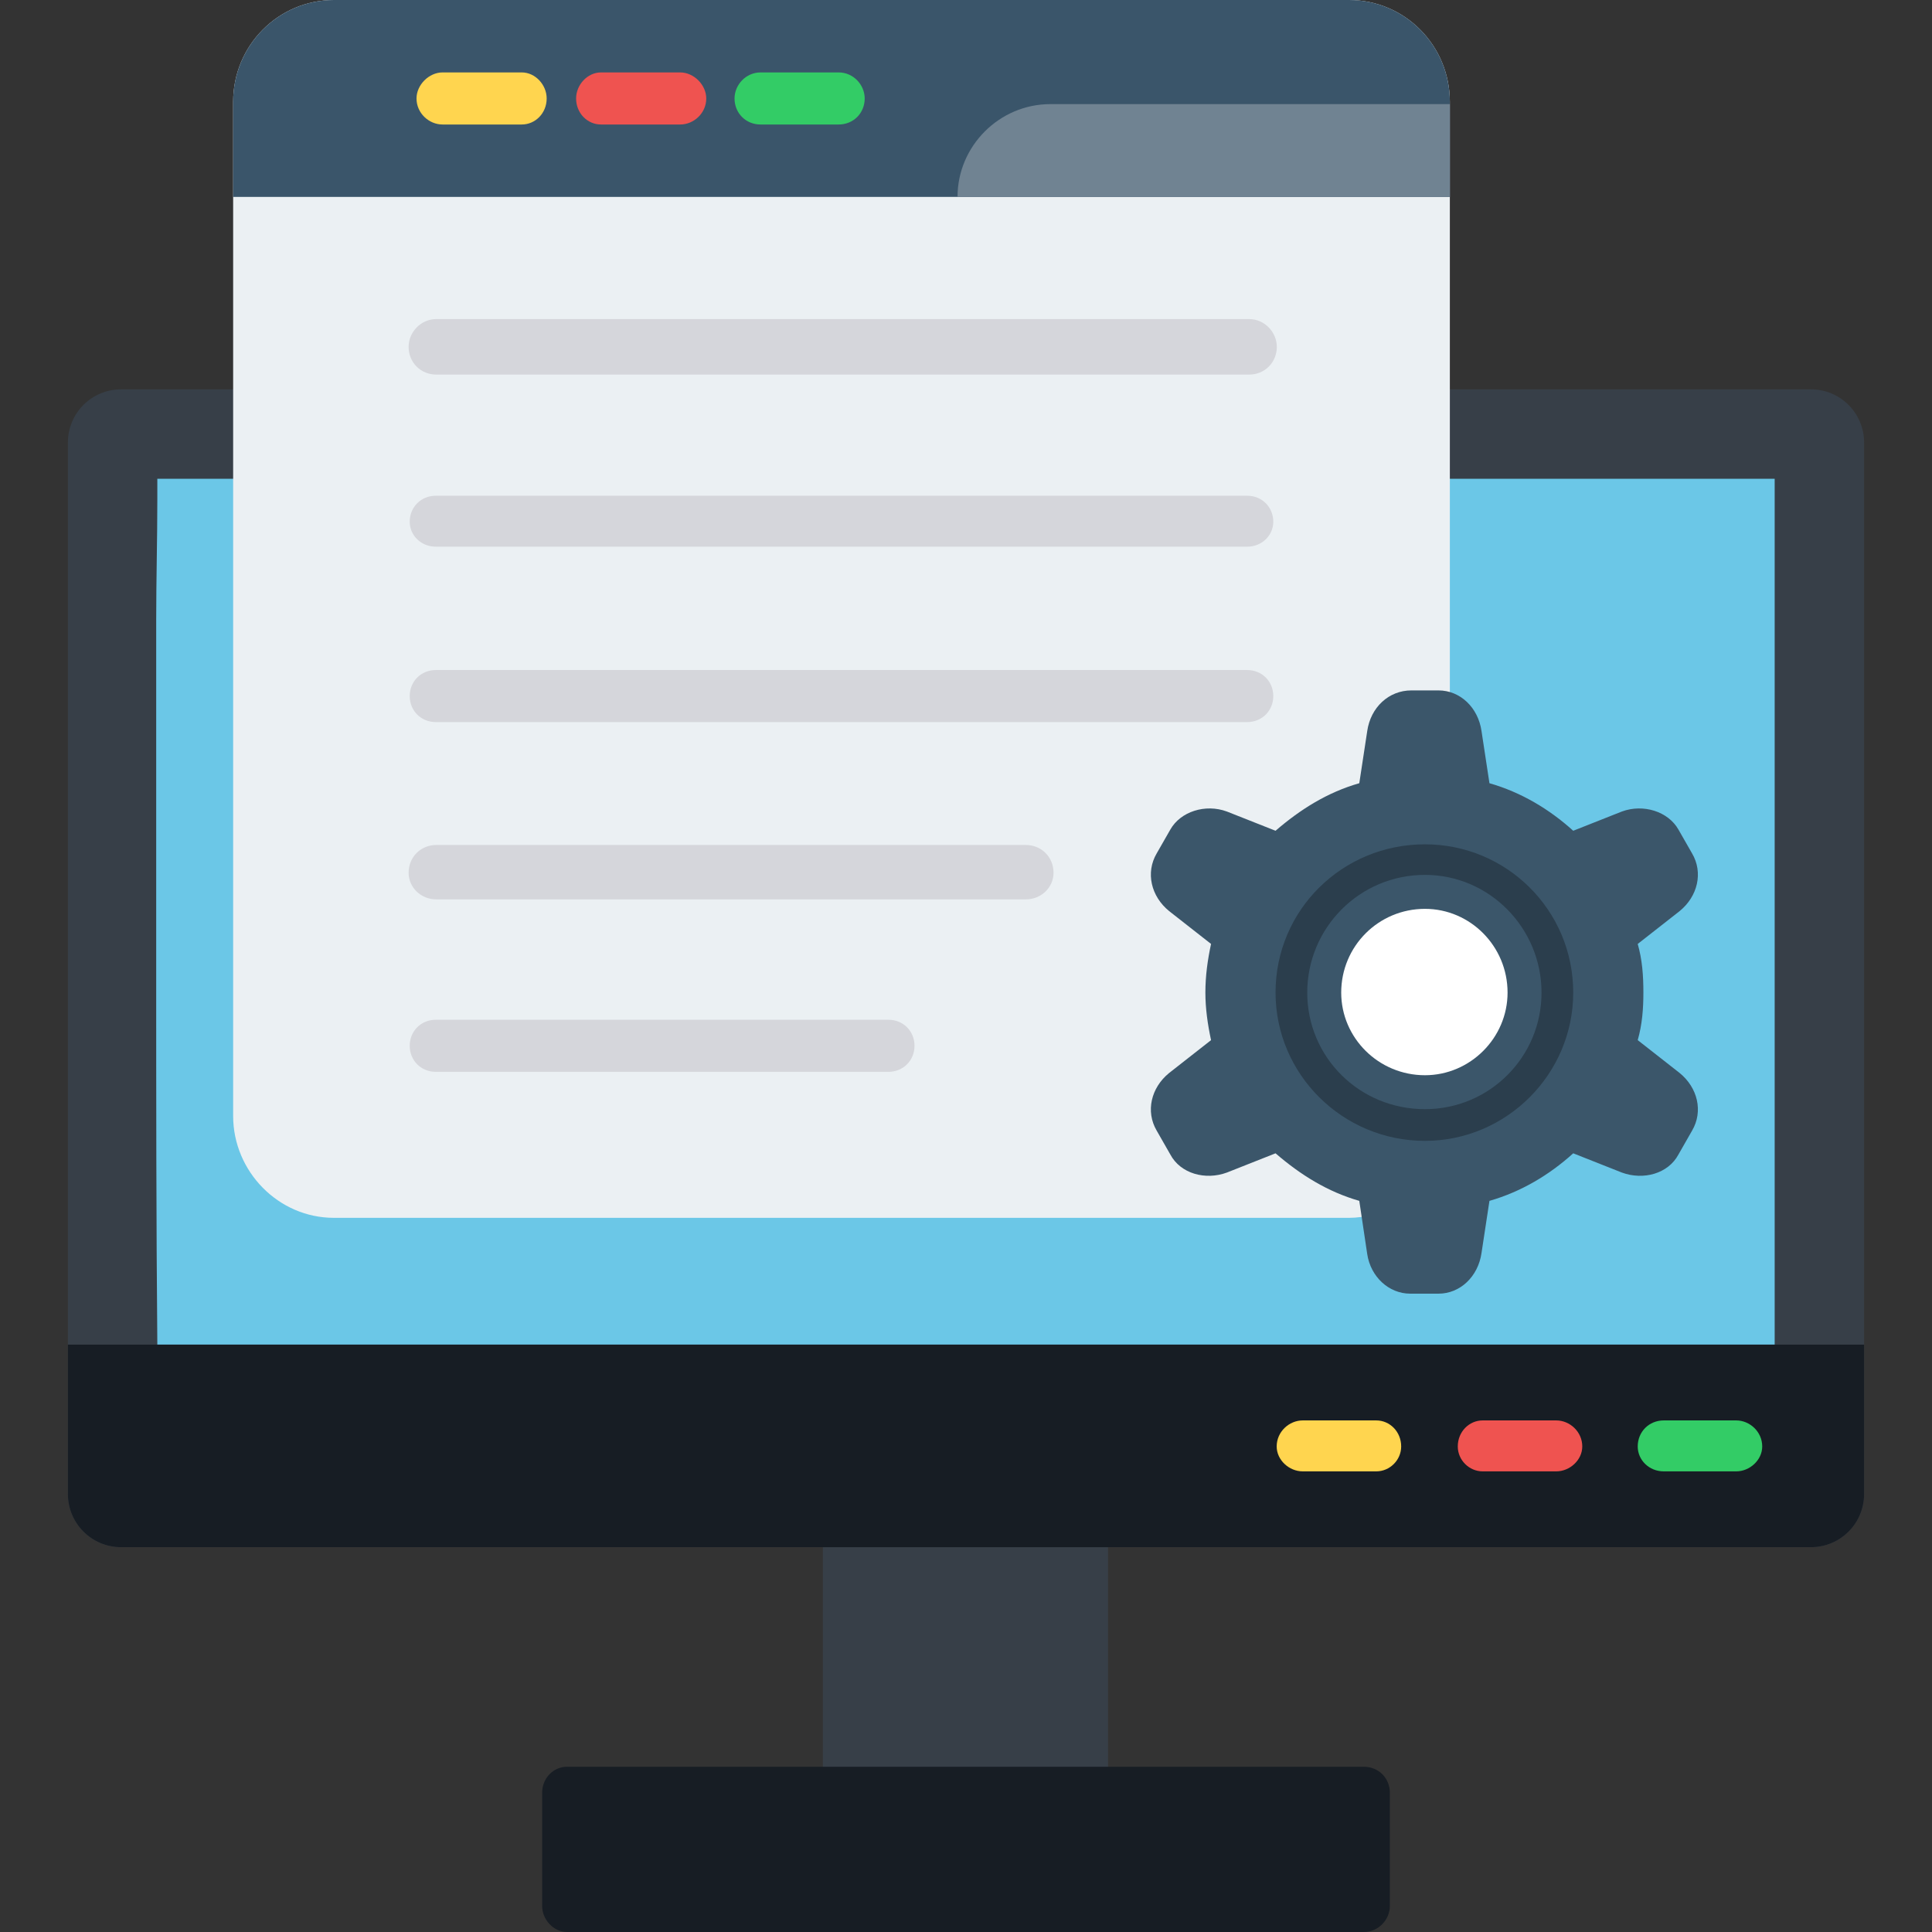 <svg xmlns="http://www.w3.org/2000/svg" xmlns:xlink="http://www.w3.org/1999/xlink" width="400" zoomAndPan="magnify" viewBox="0 0 300 300" height="400" preserveAspectRatio="xMidYMid meet" version="1.0"><rect x="0" y="0" width="300" height="300" fill="#333333" stroke="none"/><defs><clipPath id="9ec99690f0"><path d="M 10.5 60 L 289.5 60 L 289.5 241 L 10.5 241 Z M 10.5 60 " clip-rule="nonzero"/></clipPath><clipPath id="c6664adb16"><path d="M 10.5 208 L 289.5 208 L 289.5 241 L 10.5 241 Z M 10.5 208 " clip-rule="nonzero"/></clipPath></defs><path fill="#373f48" d="M 168.191 282.426 L 131.809 282.426 C 129.527 282.426 127.77 280.492 127.77 278.383 L 127.77 236.379 C 127.77 234.094 129.527 232.336 131.809 232.336 L 168.191 232.336 C 170.297 232.336 172.055 234.094 172.055 236.379 L 172.055 278.383 C 172.055 280.492 170.297 282.426 168.191 282.426 Z M 168.191 282.426 " fill-opacity="1" fill-rule="evenodd"/><g clip-path="url(#9ec99690f0)"><path fill="#373f48" d="M 281.195 240.246 L 18.805 240.246 C 14.234 240.246 10.543 236.555 10.543 231.984 L 10.543 68.719 C 10.543 64.148 14.234 60.457 18.805 60.457 C 106.328 60.457 193.672 60.457 281.195 60.457 C 285.766 60.457 289.457 64.148 289.457 68.719 L 289.457 231.984 C 289.457 236.555 285.766 240.246 281.195 240.246 Z M 281.195 240.246 " fill-opacity="1" fill-rule="evenodd"/></g><path fill="#6bc7e7" d="M 24.43 74.34 C 24.43 75.395 24.43 76.449 24.43 77.504 C 24.43 83.832 24.254 89.98 24.254 96.309 C 24.254 114.41 24.254 132.512 24.254 150.789 C 24.254 170.121 24.254 189.457 24.43 208.789 L 275.57 208.789 L 275.57 74.34 C 191.914 74.34 108.086 74.34 24.43 74.34 Z M 24.43 74.34 " fill-opacity="1" fill-rule="evenodd"/><g clip-path="url(#c6664adb16)"><path fill="#171d24" d="M 281.195 240.246 L 18.805 240.246 C 14.234 240.246 10.543 236.555 10.543 231.984 L 10.543 208.789 L 289.457 208.789 L 289.457 231.984 C 289.457 236.555 285.766 240.246 281.195 240.246 Z M 281.195 240.246 " fill-opacity="1" fill-rule="evenodd"/></g><path fill="#33cc66" d="M 269.598 228.473 L 258.348 228.473 C 256.062 228.473 254.305 226.715 254.305 224.605 C 254.305 222.32 256.062 220.562 258.348 220.562 L 269.598 220.562 C 271.703 220.562 273.637 222.32 273.637 224.605 C 273.637 226.715 271.703 228.473 269.598 228.473 Z M 269.598 228.473 " fill-opacity="1" fill-rule="evenodd"/><path fill="#decf95" d="M 193.145 181.02 L 200.527 181.02 C 199.648 180.492 198.945 179.789 198.066 179.086 Z M 193.145 181.02 " fill-opacity="1" fill-rule="evenodd"/><path fill="#ebf0f3" d="M 209.492 189.105 L 51.844 189.105 C 43.234 189.105 36.203 181.898 36.203 173.285 L 36.203 15.816 C 36.203 7.031 43.234 0 51.844 0 L 209.492 0 C 218.102 0 225.133 7.031 225.133 15.816 L 225.133 111.246 C 225.133 113.531 223.375 115.289 221.266 115.289 L 220.035 115.289 L 218.453 125.309 C 218.277 127.066 217.047 128.297 215.465 128.648 C 210.367 129.879 205.625 132.512 202.109 136.379 C 200.879 137.609 199.297 137.961 197.715 137.434 L 188.051 133.742 L 186.996 135.676 L 195.078 142.004 C 196.309 143.059 196.836 144.816 196.309 146.398 C 195.605 148.859 195.078 151.492 195.078 154.129 C 195.078 156.766 195.605 159.227 196.309 161.863 C 196.836 163.445 196.309 165.027 195.078 166.082 L 186.996 172.582 L 188.051 174.34 L 197.715 170.648 C 199.297 170.121 200.879 170.473 202.109 171.703 C 205.625 175.57 210.367 178.383 215.465 179.438 C 217.047 179.789 218.277 181.195 218.453 182.777 L 218.629 183.129 C 218.805 184.887 217.926 186.645 216.52 187.348 C 214.234 188.402 211.949 189.105 209.492 189.105 Z M 209.492 189.105 " fill-opacity="1" fill-rule="evenodd"/><path stroke-linecap="butt" transform="matrix(0.176, 0, 0, 0.176, 0, 0)" fill-opacity="1" fill="#d5d6db" fill-rule="evenodd" stroke-linejoin="miter" d="M 1101.993 328.998 L 385.008 328.998 C 372.006 328.998 362.004 318.996 362.004 305.993 C 362.004 293.991 372.006 283.011 385.008 283.011 L 1101.993 283.011 C 1114.996 283.011 1124.997 293.991 1124.997 305.993 C 1124.997 318.996 1114.996 328.998 1101.993 328.998 Z M 1101.993 328.998 " stroke="#d5d6db" stroke-width="3" stroke-opacity="1" stroke-miterlimit="4"/><path fill="#d5d6db" d="M 193.672 84.887 L 67.664 84.887 C 65.379 84.887 63.621 83.129 63.621 81.02 C 63.621 78.734 65.379 76.977 67.664 76.977 L 193.672 76.977 C 195.957 76.977 197.715 78.734 197.715 81.02 C 197.715 83.129 195.957 84.887 193.672 84.887 Z M 193.672 84.887 " fill-opacity="1" fill-rule="evenodd"/><path fill="#d5d6db" d="M 193.672 112.125 L 67.664 112.125 C 65.379 112.125 63.621 110.367 63.621 108.086 C 63.621 105.801 65.379 104.043 67.664 104.043 L 193.672 104.043 C 195.957 104.043 197.715 105.801 197.715 108.086 C 197.715 110.367 195.957 112.125 193.672 112.125 Z M 193.672 112.125 " fill-opacity="1" fill-rule="evenodd"/><path stroke-linecap="butt" transform="matrix(0.176, 0, 0, 0.176, 0, 0)" fill-opacity="1" fill="#d5d6db" fill-rule="evenodd" stroke-linejoin="miter" d="M 904.999 791.999 L 385.008 791.999 C 372.006 791.999 362.004 781.997 362.004 769.995 C 362.004 756.992 372.006 746.99 385.008 746.99 L 904.999 746.99 C 918.001 746.99 928.003 756.992 928.003 769.995 C 928.003 781.997 918.001 791.999 904.999 791.999 Z M 904.999 791.999 " stroke="#d5d6db" stroke-width="3" stroke-opacity="1" stroke-miterlimit="4"/><path fill="#d5d6db" d="M 137.961 166.434 L 67.664 166.434 C 65.379 166.434 63.621 164.676 63.621 162.391 C 63.621 160.105 65.379 158.348 67.664 158.348 L 137.961 158.348 C 140.246 158.348 142.004 160.105 142.004 162.391 C 142.004 164.676 140.246 166.434 137.961 166.434 Z M 137.961 166.434 " fill-opacity="1" fill-rule="evenodd"/><path fill="#171d24" d="M 211.773 300 L 88.051 300 C 85.941 300 84.184 298.066 84.184 295.957 L 84.184 278.383 C 84.184 276.098 85.941 274.34 88.051 274.34 L 211.773 274.34 C 214.059 274.34 215.816 276.098 215.816 278.383 L 215.816 295.957 C 215.816 298.066 214.059 300 211.773 300 Z M 211.773 300 " fill-opacity="1" fill-rule="evenodd"/><path fill="#ef5350" d="M 241.652 228.473 L 230.227 228.473 C 228.121 228.473 226.363 226.715 226.363 224.605 C 226.363 222.32 228.121 220.562 230.227 220.562 L 241.652 220.562 C 243.762 220.562 245.695 222.32 245.695 224.605 C 245.695 226.715 243.762 228.473 241.652 228.473 Z M 241.652 228.473 " fill-opacity="1" fill-rule="evenodd"/><path fill="#ffd54f" d="M 213.707 228.473 L 202.285 228.473 C 200.176 228.473 198.242 226.715 198.242 224.605 C 198.242 222.32 200.176 220.562 202.285 220.562 L 213.707 220.562 C 215.816 220.562 217.574 222.32 217.574 224.605 C 217.574 226.715 215.816 228.473 213.707 228.473 Z M 213.707 228.473 " fill-opacity="1" fill-rule="evenodd"/><path fill="#3b566a" d="M 223.375 200.879 L 218.98 200.879 C 215.641 200.879 212.828 198.242 212.301 194.727 L 211.07 186.469 C 206.152 185.062 201.934 182.426 198.066 179.086 L 190.508 182.074 C 187.172 183.305 183.305 182.25 181.723 179.262 L 179.613 175.57 C 177.855 172.582 178.734 168.895 181.547 166.609 L 188.051 161.512 C 187.523 159.051 187.172 156.59 187.172 154.129 C 187.172 151.492 187.523 149.035 188.051 146.574 L 181.547 141.477 C 178.734 139.191 177.855 135.5 179.613 132.512 L 181.723 128.824 C 183.305 126.012 187.172 124.781 190.508 126.012 L 198.066 129 C 201.934 125.66 206.152 123.023 211.07 121.617 L 212.301 113.531 C 212.828 109.844 215.641 107.207 219.156 107.207 L 223.375 107.207 C 226.715 107.207 229.527 109.844 230.051 113.531 L 231.281 121.617 C 236.203 123.023 240.598 125.66 244.289 129 L 251.844 126.012 C 255.184 124.781 259.051 126.012 260.633 128.824 L 262.742 132.512 C 264.5 135.5 263.621 139.191 260.809 141.477 L 254.305 146.574 C 255.008 149.035 255.184 151.492 255.184 154.129 C 255.184 156.59 255.008 159.051 254.305 161.512 L 260.809 166.609 C 263.621 168.895 264.5 172.582 262.742 175.57 L 260.633 179.262 C 259.051 182.25 255.184 183.305 251.844 182.074 L 244.289 179.086 C 240.598 182.426 236.203 185.062 231.281 186.469 L 230.051 194.551 C 229.527 198.242 226.715 200.879 223.375 200.879 Z M 223.375 200.879 " fill-opacity="1" fill-rule="evenodd"/><path fill="#2b3e4d" d="M 221.266 177.152 C 208.438 177.152 198.066 166.785 198.066 154.129 C 198.066 141.301 208.438 131.105 221.266 131.105 C 233.918 131.105 244.289 141.301 244.289 154.129 C 244.289 166.785 233.918 177.152 221.266 177.152 Z M 221.266 177.152 " fill-opacity="1" fill-rule="evenodd"/><path fill="#3b566a" d="M 221.266 172.23 C 211.07 172.23 202.988 164.148 202.988 154.129 C 202.988 144.113 211.07 135.852 221.266 135.852 C 231.281 135.852 239.367 144.113 239.367 154.129 C 239.367 164.148 231.281 172.23 221.266 172.23 Z M 221.266 172.23 " fill-opacity="1" fill-rule="evenodd"/><path fill="#ffffff" d="M 221.266 166.961 C 214.059 166.961 208.262 161.16 208.262 154.129 C 208.262 146.926 214.059 141.125 221.266 141.125 C 228.297 141.125 234.094 146.926 234.094 154.129 C 234.094 161.16 228.297 166.961 221.266 166.961 Z M 221.266 166.961 " fill-opacity="1" fill-rule="evenodd"/><path fill="#3a556a" d="M 51.844 0 C 43.234 0 36.203 7.031 36.203 15.816 L 36.203 30.578 L 225.133 30.578 L 225.133 15.816 C 225.133 7.031 218.102 0 209.492 0 Z M 51.844 0 " fill-opacity="1" fill-rule="evenodd"/><path fill="#ffd54f" d="M 81.02 19.332 L 68.719 19.332 C 66.609 19.332 64.676 17.574 64.676 15.289 C 64.676 13.18 66.609 11.246 68.719 11.246 L 81.02 11.246 C 83.129 11.246 84.887 13.18 84.887 15.289 C 84.887 17.574 83.129 19.332 81.02 19.332 Z M 81.02 19.332 " fill-opacity="1" fill-rule="evenodd"/><path fill="#ef5350" d="M 105.625 19.332 L 93.32 19.332 C 91.211 19.332 89.457 17.574 89.457 15.289 C 89.457 13.18 91.211 11.246 93.32 11.246 L 105.625 11.246 C 107.734 11.246 109.668 13.18 109.668 15.289 C 109.668 17.574 107.734 19.332 105.625 19.332 Z M 105.625 19.332 " fill-opacity="1" fill-rule="evenodd"/><path fill="#33cc66" d="M 130.227 19.332 L 118.102 19.332 C 115.816 19.332 114.059 17.574 114.059 15.289 C 114.059 13.18 115.816 11.246 118.102 11.246 L 130.227 11.246 C 132.512 11.246 134.27 13.18 134.27 15.289 C 134.27 17.574 132.512 19.332 130.227 19.332 Z M 130.227 19.332 " fill-opacity="1" fill-rule="evenodd"/><path fill="#708392" d="M 225.133 30.578 L 148.684 30.578 C 148.684 22.672 155.184 16.168 163.094 16.168 L 225.133 16.168 Z M 225.133 30.578 " fill-opacity="1" fill-rule="evenodd"/></svg>